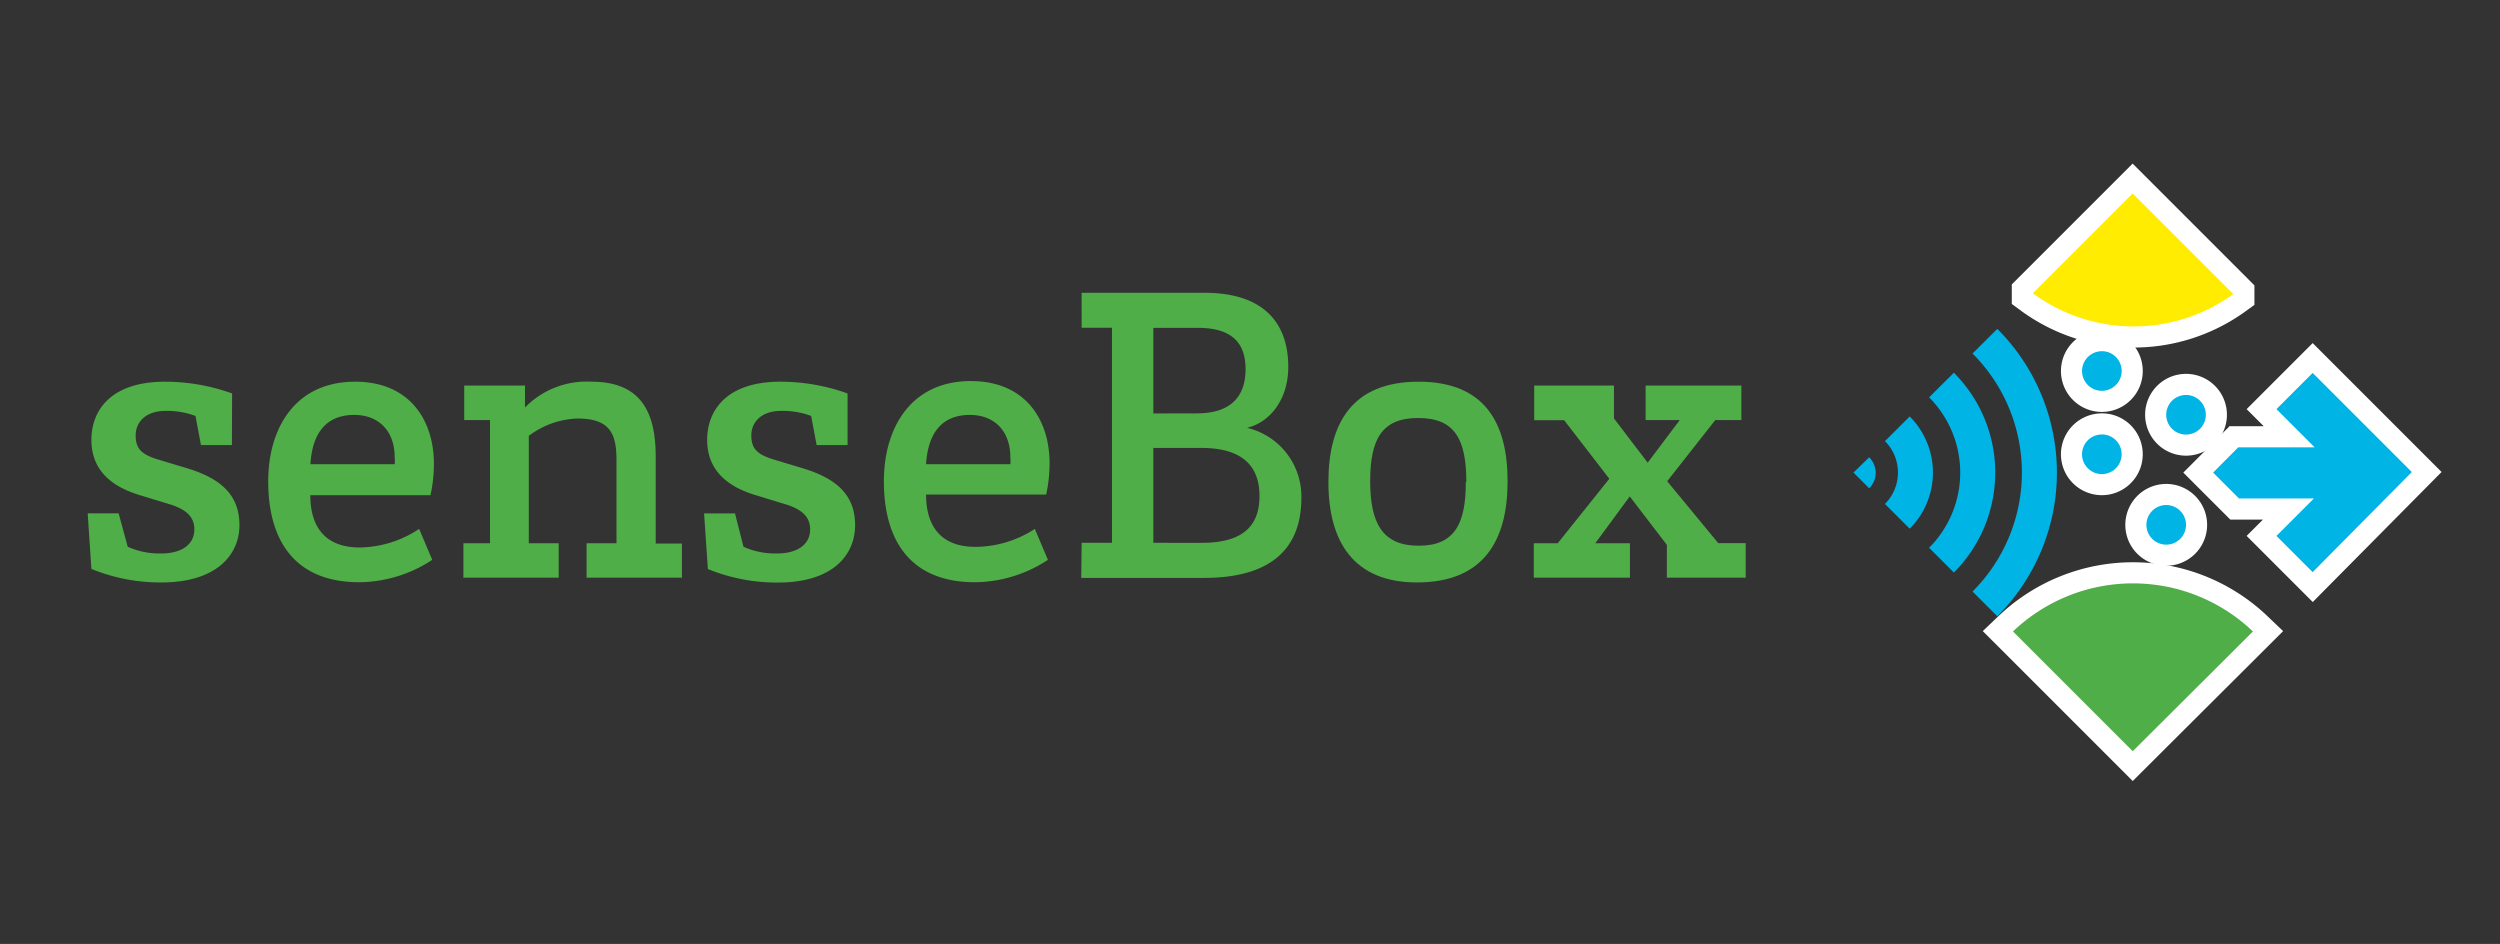 <svg id="Ebene_1" data-name="Ebene 1" xmlns="http://www.w3.org/2000/svg" viewBox="0 0 242.34 91.5"><rect x="0" y="0" width="242.34" height="91.5" fill="#333333" stroke="none"/><defs><style>.cls-1{fill:#50ae48;}.cls-2{fill:#636362;}.cls-2,.cls-3,.cls-4{stroke:#fff;stroke-miterlimit:10;stroke-width:4.09px;}.cls-3,.cls-5{fill:#00b4e6;}.cls-4,.cls-6{fill:#ffec00;}</style></defs><title>Flyer_Hackathon Step6</title><path class="cls-1" d="M22.48,43.14h-3l-.53-2.82a7.84,7.84,0,0,0-2.9-.49c-2,0-2.9,1.15-2.9,2.37s.49,1.8,2,2.29l3.11.94c3.23,1,4.95,2.62,4.95,5.48S21,56.46,15.65,56.46a17.62,17.62,0,0,1-6.79-1.31L8.5,49.76h3L12.38,53a7.47,7.47,0,0,0,3.27.65c1.88,0,3.19-.82,3.19-2.33,0-1.18-.74-1.88-2.17-2.37l-3.27-1c-2.86-.9-4.54-2.58-4.54-5.32S10.63,37,16,37a19.26,19.26,0,0,1,6.5,1.14Z"/><path class="cls-1" d="M40.63,51.27l1.27,3a13.06,13.06,0,0,1-7.07,2.17c-6.29,0-8.83-4.09-8.83-9.77C26,41.34,28.74,37,34.42,37c5.44,0,7.64,3.92,7.64,7.93A14.11,14.11,0,0,1,41.73,48H30.08c0,3.15,1.51,5.07,4.78,5.07A10.62,10.62,0,0,0,40.63,51.27ZM38.26,45a4,4,0,0,0,0-.65c0-2.62-1.59-4.13-3.92-4.13-3,0-4.09,2.13-4.25,4.78Z"/><path class="cls-1" d="M44.92,52.66H47.5V40.72H45V37.37h5.89V39.5A8.35,8.35,0,0,1,57.31,37c4.46,0,6.25,2.49,6.25,7.23v8.46H66.1V56H56.86V52.66h2.9V44.57c0-2.49-.61-4-3.76-4a8.26,8.26,0,0,0-4.74,1.68V52.66h2.9V56H44.92Z"/><path class="cls-1" d="M82.16,43.14h-3l-.53-2.82a7.84,7.84,0,0,0-2.9-.49c-2,0-2.9,1.15-2.9,2.37s.49,1.8,2,2.29l3.11.94c3.23,1,4.95,2.62,4.95,5.48s-2.13,5.56-7.48,5.56a17.62,17.62,0,0,1-6.79-1.31l-.37-5.39h3L72.07,53a7.48,7.48,0,0,0,3.27.65c1.88,0,3.19-.82,3.19-2.33,0-1.18-.74-1.88-2.17-2.37l-3.27-1c-2.86-.9-4.54-2.58-4.54-5.32S70.31,37,75.66,37a19.26,19.26,0,0,1,6.5,1.14Z"/><path class="cls-1" d="M100.31,51.27l1.27,3a13.06,13.06,0,0,1-7.07,2.17c-6.29,0-8.83-4.09-8.83-9.77,0-5.35,2.74-9.73,8.42-9.73,5.44,0,7.64,3.92,7.64,7.93a14.11,14.11,0,0,1-.33,3.07H89.77c0,3.15,1.51,5.07,4.78,5.07A10.62,10.62,0,0,0,100.31,51.27ZM97.94,45a4,4,0,0,0,0-.65c0-2.62-1.59-4.13-3.92-4.13-3,0-4.09,2.13-4.25,4.78Z"/><path class="cls-1" d="M104.85,52.62h2.94V31.77h-2.94V28.38h11.9c5.64,0,8.13,2.82,8.13,7.2,0,3.07-1.72,5.35-4,5.89a6.84,6.84,0,0,1,5.27,6.78c0,5.89-4.17,7.77-9.44,7.77h-11.9ZM116,40.07c3.23,0,4.74-1.55,4.74-4.29,0-2.41-1.19-4-4.62-4H111.8v8.3Zm.49,12.55c4.09,0,5.6-1.72,5.6-4.54,0-2.58-1.31-4.66-5.64-4.66H111.8v9.2Z"/><path class="cls-1" d="M146.14,46.65c0,5.76-2.33,9.81-8.79,9.81-6.17,0-8.58-4-8.58-9.73S131.09,37,137.51,37,146.14,41,146.14,46.65Zm-4,.08c0-4.13-1.1-6.21-4.66-6.21s-4.66,2.08-4.66,6.13,1.18,6.25,4.7,6.25S142.09,50.74,142.09,46.73Z"/><path class="cls-1" d="M154.64,52.66H158V56h-9.32V52.66H151l5-6.25-4.38-5.68h-2.9V37.37h7.73v3.19l3.27,4.29,3.11-4.13h-3.31V37.37h9.28v3.35h-2.53l-4.66,5.93,4.95,6h2.66V56h-7.64V52.82l-3.6-4.7Z"/><path class="cls-2" d="M218.39,61.21a16.84,16.84,0,0,0-23.26,0l11.61,11.61Z"/><path class="cls-3" d="M205.64,35.65a1.92,1.92,0,1,1-2.2-1.58,1.91,1.91,0,0,1,2.2,1.58"/><path class="cls-3" d="M205.64,43.73a1.92,1.92,0,1,1-2.2-1.59,1.91,1.91,0,0,1,2.2,1.59"/><path class="cls-3" d="M211.88,50.57a1.92,1.92,0,1,1-2.2-1.59,1.92,1.92,0,0,1,2.2,1.59"/><path class="cls-3" d="M213.8,39.9a1.92,1.92,0,1,1-2.2-1.59,1.92,1.92,0,0,1,2.2,1.59"/><path class="cls-4" d="M197.06,28.42l9.67-9.67,9.76,9.76a16.45,16.45,0,0,1-19.43-.08Z"/><polygon class="cls-3" points="224.18 55.46 220.67 51.95 224.3 48.32 217.04 48.32 214.53 45.81 216.97 43.36 224.37 43.36 220.67 39.66 224.18 36.15 233.79 45.76 224.18 55.46"/><path class="cls-1" d="M218.39,61.21a16.84,16.84,0,0,0-23.26,0l11.61,11.61Z"/><path class="cls-5" d="M205.64,35.65a1.92,1.92,0,1,1-2.2-1.58,1.91,1.91,0,0,1,2.2,1.58"/><path class="cls-5" d="M205.64,43.73a1.92,1.92,0,1,1-2.2-1.59,1.91,1.91,0,0,1,2.2,1.59"/><path class="cls-5" d="M211.88,50.57a1.92,1.92,0,1,1-2.2-1.59,1.92,1.92,0,0,1,2.2,1.59"/><path class="cls-5" d="M213.8,39.9a1.92,1.92,0,1,1-2.2-1.59,1.92,1.92,0,0,1,2.2,1.59"/><path class="cls-6" d="M197.06,28.42l9.67-9.67,9.76,9.76a16.45,16.45,0,0,1-19.43-.08Z"/><polygon class="cls-5" points="224.18 55.46 220.67 51.95 224.3 48.32 217.04 48.32 214.53 45.81 216.97 43.36 224.37 43.36 220.67 39.66 224.18 36.15 233.79 45.76 224.18 55.46"/><path class="cls-5" d="M182.72,42.76h0a4.31,4.31,0,0,1,0,6.09l2.4,2.4a7.7,7.7,0,0,0,0-10.88h0Z"/><path class="cls-5" d="M187,38.52a10.32,10.32,0,0,1,0,14.58l2.4,2.4a13.7,13.7,0,0,0,0-19.37Z"/><path class="cls-5" d="M191.21,34.27h0a16.3,16.3,0,0,1,0,23.07l2.4,2.4a19.68,19.68,0,0,0,0-27.86h0Z"/><path class="cls-5" d="M179.67,45.81l1.52,1.52a2.1,2.1,0,0,0,0-3Z"/></svg>